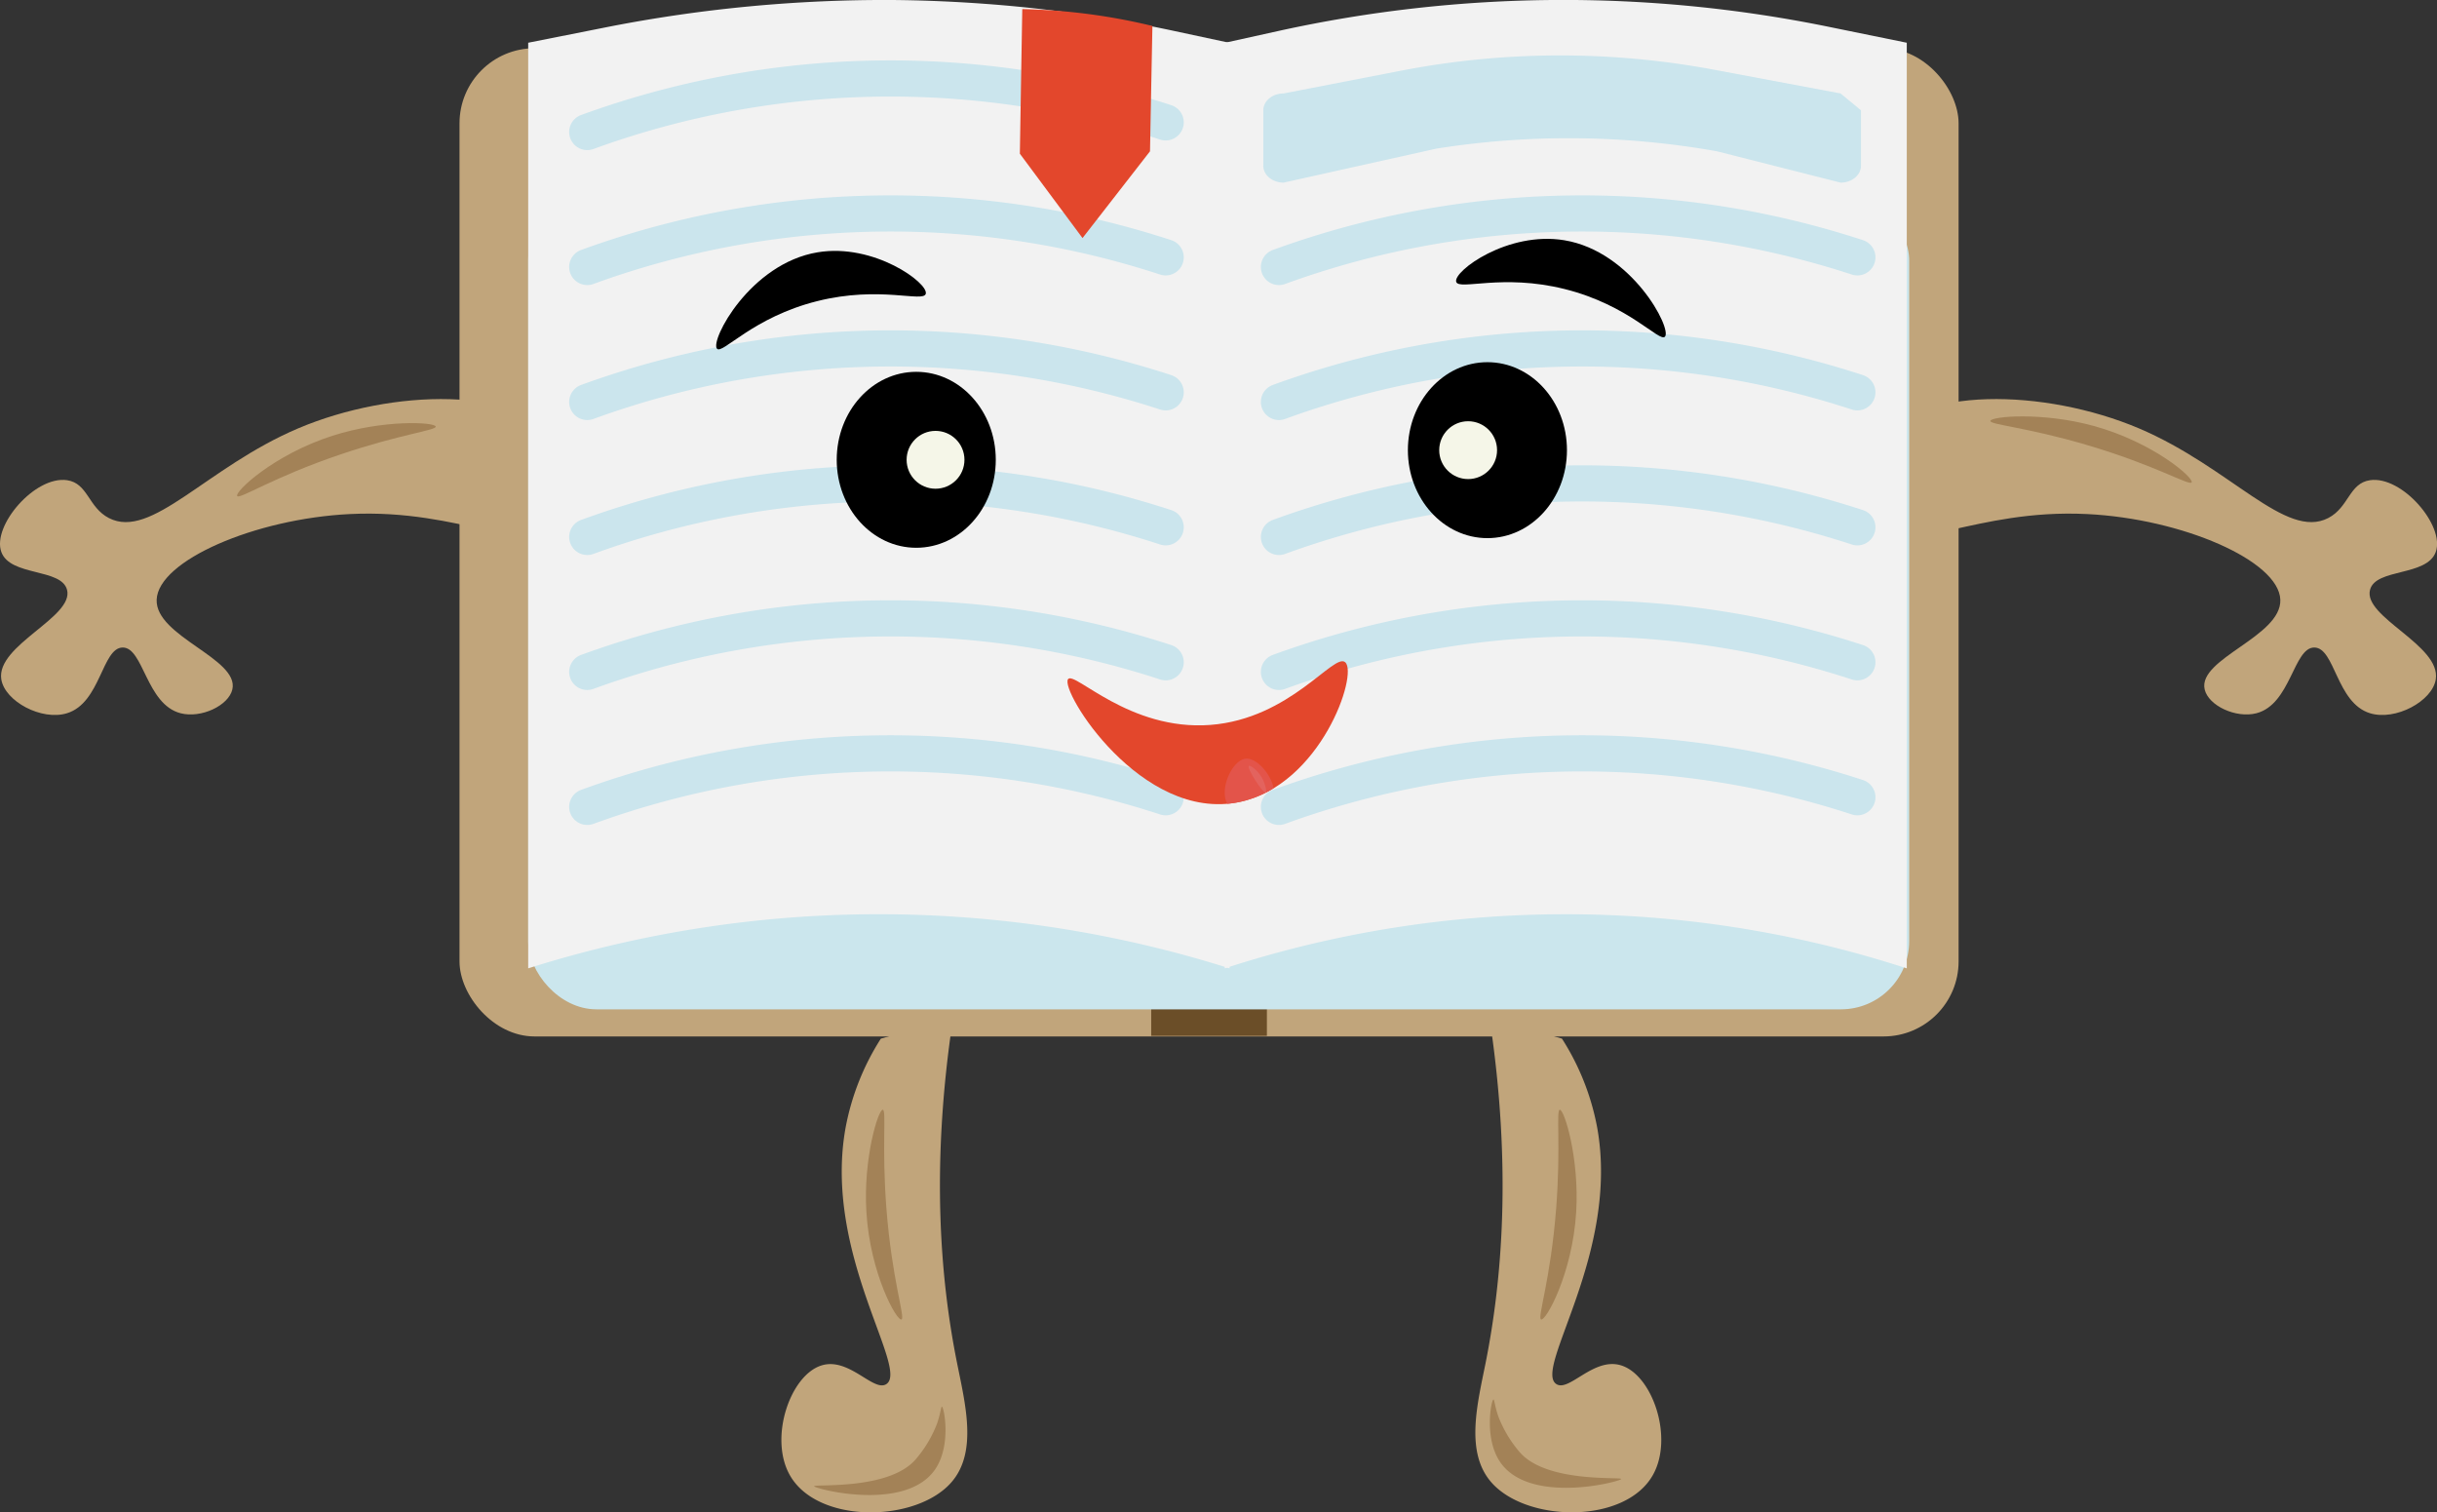 <svg xmlns="http://www.w3.org/2000/svg" viewBox="0 0 1011.16 627.46"><rect x="0" y="0" width="1011.16" height="627.46" fill="#333333" stroke="none"/><defs><style>.cls-1{fill:#c1a57b;}.cls-2{fill:#a38257;}.cls-3{fill:#6b4e28;}.cls-4{fill:#cbe6ed;}.cls-5{fill:#f2f2f2;}.cls-6{fill:none;stroke:#cbe5ed;stroke-linecap:round;stroke-miterlimit:10;stroke-width:15px;}.cls-7{fill:#cbe5ed;}.cls-8{fill:#e3472c;}.cls-9{fill:#f5f6e8;}.cls-10{fill:#e3544a;}.cls-11{fill:#e3635e;}</style></defs><g id="Camada_2" data-name="Camada 2"><g id="Camada_1-2" data-name="Camada 1"><path class="cls-1" d="M618.05,422.46c9.4,62.29,5,109.43-1.54,142.52-3.43,17.23-8.79,37.44,2.31,50.07,14.64,16.68,55.49,17.39,67-3.08,8.69-15.42-.12-41.33-13.1-45.45-11.49-3.65-21.71,11.23-27,7.7-9.54-6.4,26.35-54.09,17-106.31a103.68,103.68,0,0,0-14.64-37"/><path class="cls-2" d="M639.42,547.43c-1.63-.74,3.93-16.16,6.26-46,2-26-.09-40.89,1.51-41,1.88-.11,8.16,20.13,6.8,42.46C652.42,528.53,641.34,548.29,639.42,547.43Z"/><path class="cls-1" d="M231.94,217.41c-12.83,14.14-39.86-6.44-86.78-4.13-39.33,1.93-79.55,19.31-80.16,35.53-.57,15.31,34.3,24.4,31.41,37.19-1.52,6.73-12.94,12.13-21.49,9.92-14.27-3.7-15.38-27.31-24-27.27s-9.12,23-23.14,27.27C17.25,299.16,2,290.94.54,281.87c-2.24-14.22,30.31-25.82,27.27-37.19-2.39-9-23.6-5.46-27.27-15.7-3.89-10.87,14-31.67,27.27-29.75,8.7,1.25,8.75,11.24,17.36,15.7,17.67,9.15,40.42-21,78.51-37.19,39.07-16.56,92.77-17.69,108.26,5.79C238.4,193.34,239.37,209.21,231.94,217.41Z"/><path class="cls-1" d="M779.22,217.41c12.83,14.14,39.86-6.44,86.77-4.13,39.34,1.93,79.56,19.31,80.16,35.53.58,15.31-34.29,24.4-31.4,37.19,1.52,6.73,12.94,12.13,21.49,9.92,14.27-3.7,15.38-27.31,24-27.27s9.13,23,23.14,27.27c10.57,3.24,25.84-5,27.27-14.05,2.25-14.22-30.31-25.82-27.27-37.19,2.4-9,23.61-5.46,27.27-15.7,3.9-10.87-14-31.67-27.27-29.75-8.7,1.25-8.74,11.24-17.35,15.7-17.67,9.15-40.43-21-78.51-37.19-39.07-16.56-92.77-17.69-108.26,5.79C772.75,193.34,771.78,209.21,779.22,217.41Z"/><path class="cls-2" d="M621.67,587.63c-1.46-4.25-1.62-7-2-7-.87.08-4,15.67,2.6,25.71,12.1,18.37,50.41,8.29,50.4,7.29s-30.77,1.74-42-11A50.45,50.45,0,0,1,621.67,587.63Z"/><path class="cls-1" d="M395.43,422.46C386,484.75,390.4,531.89,397,565c3.42,17.23,8.79,37.44-2.31,50.07-14.65,16.68-55.49,17.39-67-3.08-8.68-15.42.12-41.33,13.1-45.45,11.49-3.65,21.71,11.23,27,7.7,9.55-6.4-26.34-54.09-16.95-106.31a104.06,104.06,0,0,1,14.64-37"/><path class="cls-2" d="M374.05,547.43c1.63-.74-3.92-16.16-6.26-46-2-26,.1-40.89-1.51-41-1.88-.11-8.16,20.13-6.79,42.46C361.05,528.53,372.14,548.29,374.05,547.43Z"/><path class="cls-2" d="M98.43,205.82c1.11,1.4,14.7-7.76,43-17.34,24.71-8.35,39.67-9.93,39.36-11.51-.35-1.85-21.51-3-42.83,3.82C113.57,188.59,97.13,204.17,98.43,205.82Z"/><path class="cls-2" d="M909.34,200.16c-1.05,1.44-15-7.17-43.71-15.61-25-7.35-40-8.33-39.78-9.92.28-1.86,21.37-3.83,42.95,2.11C893.53,183.55,910.58,198.46,909.34,200.16Z"/><path class="cls-2" d="M388.8,590.63c1.47-4.25,1.63-7,2-7,.88.08,4,15.67-2.59,25.71-12.11,18.37-50.42,8.29-50.41,7.29s30.77,1.74,42-11A50.2,50.2,0,0,0,388.8,590.63Z"/><rect class="cls-1" x="190.66" y="20.02" width="622" height="410" rx="31.15"/><rect class="cls-3" x="477.66" y="21.77" width="48" height="408"/><rect class="cls-4" x="219.16" y="79.77" width="573" height="339" rx="28.31"/><path class="cls-5" d="M219.16,401.77l2-.64a482.6,482.6,0,0,1,289,.64h0v-384l-23-4.93A580.06,580.06,0,0,0,421.52,2.67c-3-.28-7.4-.69-13-1.09C398.74.86,385.4.13,370.26,0A597.52,597.52,0,0,0,253.09,11l-33.93,6.73Z"/><path class="cls-5" d="M791.16,401.77l-2-.64a457,457,0,0,0-281,.64h0v-384l22.33-4.93A549.47,549.47,0,0,1,758.16,11l33,6.73Z"/><path class="cls-6" d="M243.66,54.77a367.3,367.3,0,0,1,240-4"/><path class="cls-6" d="M243.66,110.77a367.3,367.3,0,0,1,240-4"/><path class="cls-6" d="M243.66,166.77a367.3,367.3,0,0,1,240-4"/><path class="cls-6" d="M243.66,222.77a367.3,367.3,0,0,1,240-4"/><path class="cls-6" d="M243.66,278.77a367.3,367.3,0,0,1,240-4"/><path class="cls-6" d="M243.66,334.77a367.3,367.3,0,0,1,240-4"/><path class="cls-6" d="M530.66,110.77a367.3,367.3,0,0,1,240-4"/><path class="cls-6" d="M530.66,166.77a367.3,367.3,0,0,1,240-4"/><path class="cls-6" d="M530.66,222.77a367.3,367.3,0,0,1,240-4"/><path class="cls-6" d="M530.66,278.77a367.3,367.3,0,0,1,240-4"/><path class="cls-6" d="M530.66,334.77a367.3,367.3,0,0,1,240-4"/><path class="cls-7" d="M772.16,45.77v23c0,3.86-3.78,7-8.44,7l-51.33-13A351.36,351.36,0,0,0,596,61.66l-63.4,14.11c-4.66,0-8.43-3.13-8.43-7v-23c0-3.86,3.77-7,8.43-7l49-9.5a347.37,347.37,0,0,1,129.48-.37l52.61,9.87Q767.95,42.27,772.16,45.77Z"/><path id="sombrancelha" d="M604.2,116.89c-1.21-4.39,21.42-21.1,44.87-17.21,28.08,4.64,44.74,36.73,41.75,40-2.28,2.46-14.85-13.08-41.59-19.75C623.21,113.41,605.24,120.65,604.2,116.89Z"/><path class="cls-8" d="M478.16,10.77q-.51,26-1,52l-28,36-26-35q.49-30,1-60a249.88,249.88,0,0,1,54,7Z"/><ellipse id="olho" cx="617.16" cy="186.77" rx="33" ry="36.5"/><circle id="olho-2" data-name="olho" class="cls-9" cx="609.16" cy="186.77" r="12"/><path id="sombrancelha-2" data-name="sombrancelha" d="M384.12,121.89c1.21-4.39-21.41-21.1-44.86-17.21-28.09,4.64-44.75,36.73-41.76,40,2.28,2.46,14.85-13.08,41.6-19.75C365.11,118.41,383.08,125.65,384.12,121.89Z"/><ellipse id="olho-3" data-name="olho" cx="380.17" cy="190.77" rx="33" ry="36.5"/><circle id="olho-4" data-name="olho" class="cls-9" cx="388.17" cy="190.77" r="12"/><path id="boca" class="cls-8" d="M443.16,281.77c2.63-3.49,25.4,21.54,59,19,33.28-2.52,51.31-30.13,56-26,5.49,4.85-10.14,51-44,58C473.51,341.2,439.62,286.45,443.16,281.77Z"/><path class="cls-10" d="M528.44,327.06c-1.16-6.14-7.22-12.78-11.65-12.28-5.5.63-11,12.53-7.55,18.7a42.88,42.88,0,0,0,4.92-.71A45.16,45.16,0,0,0,528.44,327.06Z"/><path class="cls-11" d="M518.16,317.77c.57-.48,4.24,2.11,6,6,.84,1.87,1.56,4.74,1,5C524,329.29,517.18,318.58,518.16,317.77Z"/></g></g></svg>